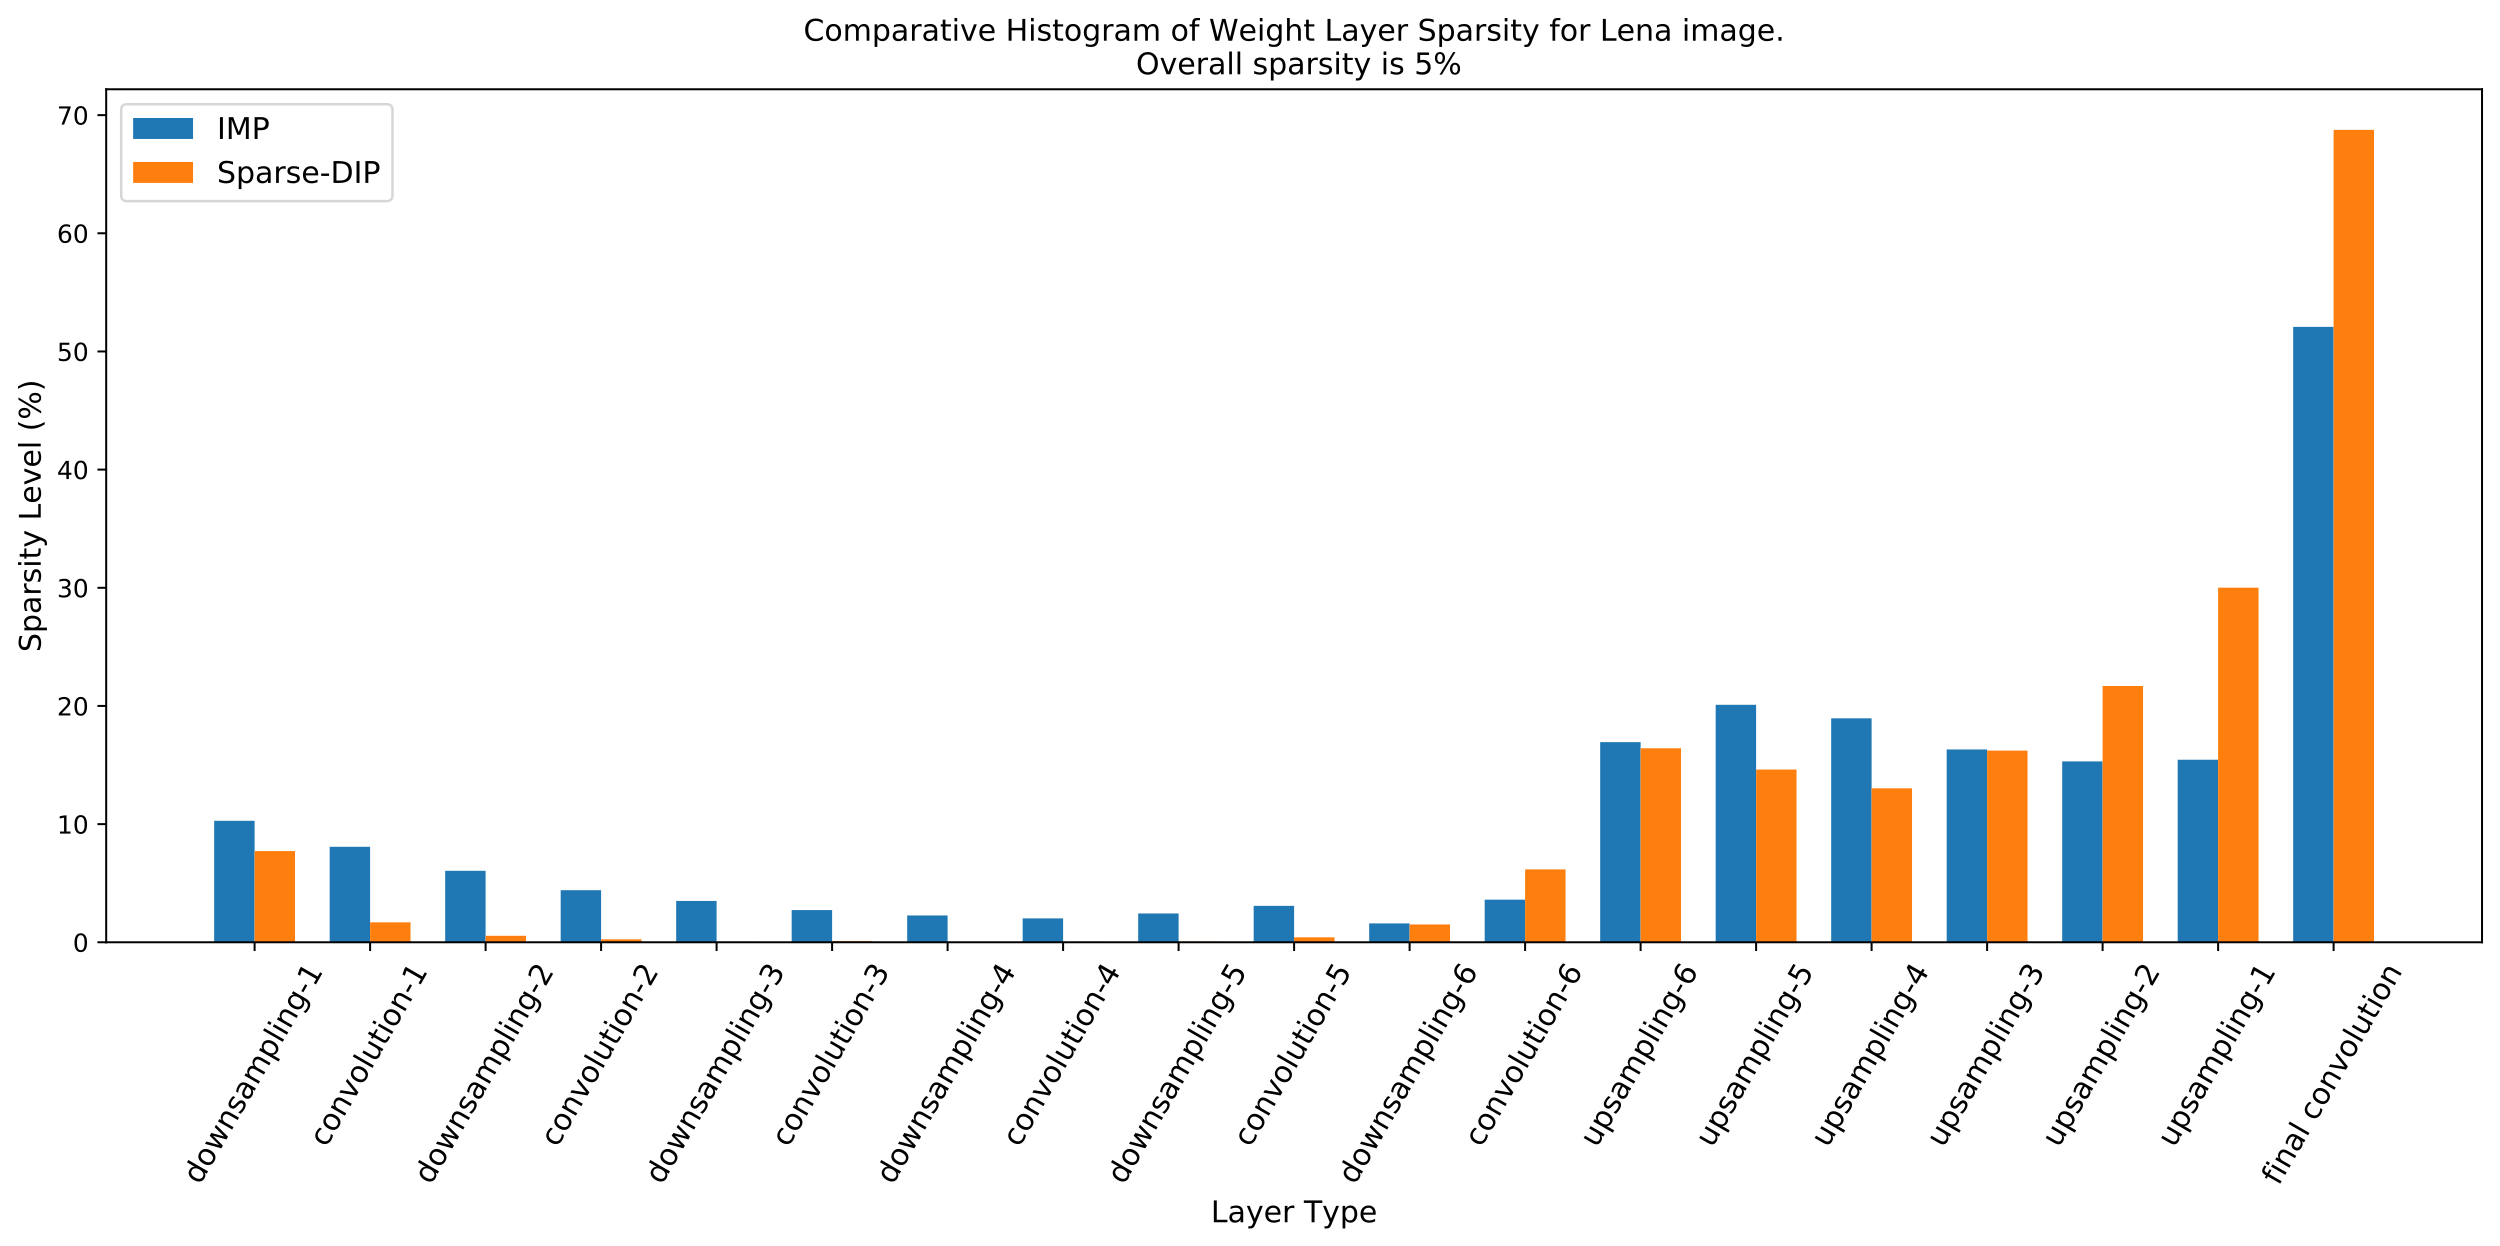 <?xml version="1.0" encoding="utf-8" standalone="no"?>
<!DOCTYPE svg PUBLIC "-//W3C//DTD SVG 1.1//EN"
  "http://www.w3.org/Graphics/SVG/1.1/DTD/svg11.dtd">
<!-- Created with matplotlib (https://matplotlib.org/) -->
<svg height="499.364pt" version="1.1" viewBox="0 0 1001.559 499.364" width="1001.559pt" xmlns="http://www.w3.org/2000/svg" xmlns:xlink="http://www.w3.org/1999/xlink">
 <defs>
  <style type="text/css">
*{stroke-linecap:butt;stroke-linejoin:round;}
  </style>
 </defs>
 <g id="figure_1">
  <g id="patch_1">
   <path d="M 0 499.364 
L 1001.559 499.364 
L 1001.559 0 
L 0 0 
z
" style="fill:#ffffff;"/>
  </g>
  <g id="axes_1">
   <g id="patch_2">
    <path d="M 42.539 377.505 
L 994.359 377.505 
L 994.359 35.755 
L 42.539 35.755 
z
" style="fill:#ffffff;"/>
   </g>
   <g id="patch_3">
    <path clip-path="url(#p1f6bd7d052)" d="M 85.803 377.505 
L 101.999 377.505 
L 101.999 328.838 
L 85.803 328.838 
z
" style="fill:#1f77b4;"/>
   </g>
   <g id="patch_4">
    <path clip-path="url(#p1f6bd7d052)" d="M 132.076 377.505 
L 148.271 377.505 
L 148.271 339.253 
L 132.076 339.253 
z
" style="fill:#1f77b4;"/>
   </g>
   <g id="patch_5">
    <path clip-path="url(#p1f6bd7d052)" d="M 178.348 377.505 
L 194.543 377.505 
L 194.543 348.863 
L 178.348 348.863 
z
" style="fill:#1f77b4;"/>
   </g>
   <g id="patch_6">
    <path clip-path="url(#p1f6bd7d052)" d="M 224.62 377.505 
L 240.815 377.505 
L 240.815 356.628 
L 224.62 356.628 
z
" style="fill:#1f77b4;"/>
   </g>
   <g id="patch_7">
    <path clip-path="url(#p1f6bd7d052)" d="M 270.892 377.505 
L 287.088 377.505 
L 287.088 360.936 
L 270.892 360.936 
z
" style="fill:#1f77b4;"/>
   </g>
   <g id="patch_8">
    <path clip-path="url(#p1f6bd7d052)" d="M 317.165 377.505 
L 333.36 377.505 
L 333.36 364.581 
L 317.165 364.581 
z
" style="fill:#1f77b4;"/>
   </g>
   <g id="patch_9">
    <path clip-path="url(#p1f6bd7d052)" d="M 363.437 377.505 
L 379.632 377.505 
L 379.632 366.759 
L 363.437 366.759 
z
" style="fill:#1f77b4;"/>
   </g>
   <g id="patch_10">
    <path clip-path="url(#p1f6bd7d052)" d="M 409.709 377.505 
L 425.904 377.505 
L 425.904 367.942 
L 409.709 367.942 
z
" style="fill:#1f77b4;"/>
   </g>
   <g id="patch_11">
    <path clip-path="url(#p1f6bd7d052)" d="M 455.981 377.505 
L 472.177 377.505 
L 472.177 365.954 
L 455.981 365.954 
z
" style="fill:#1f77b4;"/>
   </g>
   <g id="patch_12">
    <path clip-path="url(#p1f6bd7d052)" d="M 502.253 377.505 
L 518.449 377.505 
L 518.449 362.924 
L 502.253 362.924 
z
" style="fill:#1f77b4;"/>
   </g>
   <g id="patch_13">
    <path clip-path="url(#p1f6bd7d052)" d="M 548.526 377.505 
L 564.721 377.505 
L 564.721 369.931 
L 548.526 369.931 
z
" style="fill:#1f77b4;"/>
   </g>
   <g id="patch_14">
    <path clip-path="url(#p1f6bd7d052)" d="M 594.798 377.505 
L 610.993 377.505 
L 610.993 360.415 
L 594.798 360.415 
z
" style="fill:#1f77b4;"/>
   </g>
   <g id="patch_15">
    <path clip-path="url(#p1f6bd7d052)" d="M 641.07 377.505 
L 657.265 377.505 
L 657.265 297.308 
L 641.07 297.308 
z
" style="fill:#1f77b4;"/>
   </g>
   <g id="patch_16">
    <path clip-path="url(#p1f6bd7d052)" d="M 687.342 377.505 
L 703.538 377.505 
L 703.538 282.348 
L 687.342 282.348 
z
" style="fill:#1f77b4;"/>
   </g>
   <g id="patch_17">
    <path clip-path="url(#p1f6bd7d052)" d="M 733.615 377.505 
L 749.81 377.505 
L 749.81 287.792 
L 733.615 287.792 
z
" style="fill:#1f77b4;"/>
   </g>
   <g id="patch_18">
    <path clip-path="url(#p1f6bd7d052)" d="M 779.887 377.505 
L 796.082 377.505 
L 796.082 300.243 
L 779.887 300.243 
z
" style="fill:#1f77b4;"/>
   </g>
   <g id="patch_19">
    <path clip-path="url(#p1f6bd7d052)" d="M 826.159 377.505 
L 842.354 377.505 
L 842.354 305.025 
L 826.159 305.025 
z
" style="fill:#1f77b4;"/>
   </g>
   <g id="patch_20">
    <path clip-path="url(#p1f6bd7d052)" d="M 872.431 377.505 
L 888.627 377.505 
L 888.627 304.362 
L 872.431 304.362 
z
" style="fill:#1f77b4;"/>
   </g>
   <g id="patch_21">
    <path clip-path="url(#p1f6bd7d052)" d="M 918.704 377.505 
L 934.899 377.505 
L 934.899 130.948 
L 918.704 130.948 
z
" style="fill:#1f77b4;"/>
   </g>
   <g id="patch_22">
    <path clip-path="url(#p1f6bd7d052)" d="M 101.999 377.505 
L 118.194 377.505 
L 118.194 340.957 
L 101.999 340.957 
z
" style="fill:#ff7f0e;"/>
   </g>
   <g id="patch_23">
    <path clip-path="url(#p1f6bd7d052)" d="M 148.271 377.505 
L 164.466 377.505 
L 164.466 369.505 
L 148.271 369.505 
z
" style="fill:#ff7f0e;"/>
   </g>
   <g id="patch_24">
    <path clip-path="url(#p1f6bd7d052)" d="M 194.543 377.505 
L 210.738 377.505 
L 210.738 374.902 
L 194.543 374.902 
z
" style="fill:#ff7f0e;"/>
   </g>
   <g id="patch_25">
    <path clip-path="url(#p1f6bd7d052)" d="M 240.815 377.505 
L 257.011 377.505 
L 257.011 376.322 
L 240.815 376.322 
z
" style="fill:#ff7f0e;"/>
   </g>
   <g id="patch_26">
    <path clip-path="url(#p1f6bd7d052)" d="M 287.088 377.505 
L 303.283 377.505 
L 303.283 377.363 
L 287.088 377.363 
z
" style="fill:#ff7f0e;"/>
   </g>
   <g id="patch_27">
    <path clip-path="url(#p1f6bd7d052)" d="M 333.36 377.505 
L 349.555 377.505 
L 349.555 377.032 
L 333.36 377.032 
z
" style="fill:#ff7f0e;"/>
   </g>
   <g id="patch_28">
    <path clip-path="url(#p1f6bd7d052)" d="M 379.632 377.505 
L 395.827 377.505 
L 395.827 377.505 
L 379.632 377.505 
z
" style="fill:#ff7f0e;"/>
   </g>
   <g id="patch_29">
    <path clip-path="url(#p1f6bd7d052)" d="M 425.904 377.505 
L 442.1 377.505 
L 442.1 377.363 
L 425.904 377.363 
z
" style="fill:#ff7f0e;"/>
   </g>
   <g id="patch_30">
    <path clip-path="url(#p1f6bd7d052)" d="M 472.177 377.505 
L 488.372 377.505 
L 488.372 377.269 
L 472.177 377.269 
z
" style="fill:#ff7f0e;"/>
   </g>
   <g id="patch_31">
    <path clip-path="url(#p1f6bd7d052)" d="M 518.449 377.505 
L 534.644 377.505 
L 534.644 375.517 
L 518.449 375.517 
z
" style="fill:#ff7f0e;"/>
   </g>
   <g id="patch_32">
    <path clip-path="url(#p1f6bd7d052)" d="M 564.721 377.505 
L 580.916 377.505 
L 580.916 370.357 
L 564.721 370.357 
z
" style="fill:#ff7f0e;"/>
   </g>
   <g id="patch_33">
    <path clip-path="url(#p1f6bd7d052)" d="M 610.993 377.505 
L 627.189 377.505 
L 627.189 348.295 
L 610.993 348.295 
z
" style="fill:#ff7f0e;"/>
   </g>
   <g id="patch_34">
    <path clip-path="url(#p1f6bd7d052)" d="M 657.265 377.505 
L 673.461 377.505 
L 673.461 299.77 
L 657.265 299.77 
z
" style="fill:#ff7f0e;"/>
   </g>
   <g id="patch_35">
    <path clip-path="url(#p1f6bd7d052)" d="M 703.538 377.505 
L 719.733 377.505 
L 719.733 308.291 
L 703.538 308.291 
z
" style="fill:#ff7f0e;"/>
   </g>
   <g id="patch_36">
    <path clip-path="url(#p1f6bd7d052)" d="M 749.81 377.505 
L 766.005 377.505 
L 766.005 315.819 
L 749.81 315.819 
z
" style="fill:#ff7f0e;"/>
   </g>
   <g id="patch_37">
    <path clip-path="url(#p1f6bd7d052)" d="M 796.082 377.505 
L 812.277 377.505 
L 812.277 300.717 
L 796.082 300.717 
z
" style="fill:#ff7f0e;"/>
   </g>
   <g id="patch_38">
    <path clip-path="url(#p1f6bd7d052)" d="M 842.354 377.505 
L 858.55 377.505 
L 858.55 274.821 
L 842.354 274.821 
z
" style="fill:#ff7f0e;"/>
   </g>
   <g id="patch_39">
    <path clip-path="url(#p1f6bd7d052)" d="M 888.627 377.505 
L 904.822 377.505 
L 904.822 235.432 
L 888.627 235.432 
z
" style="fill:#ff7f0e;"/>
   </g>
   <g id="patch_40">
    <path clip-path="url(#p1f6bd7d052)" d="M 934.899 377.505 
L 951.094 377.505 
L 951.094 52.029 
L 934.899 52.029 
z
" style="fill:#ff7f0e;"/>
   </g>
   <g id="matplotlib.axis_1">
    <g id="xtick_1">
     <g id="line2d_1">
      <defs>
       <path d="M 0 0 
L 0 3.5 
" id="mb31ab7d832" style="stroke:#000000;stroke-width:0.8;"/>
      </defs>
      <g>
       <use style="stroke:#000000;stroke-width:0.8;" x="101.999" xlink:href="#mb31ab7d832" y="377.505"/>
      </g>
     </g>
     <g id="text_1">
      <!-- downsampling-1 -->
      <defs>
       <path d="M 45.406 46.391 
L 45.406 75.984 
L 54.391 75.984 
L 54.391 0 
L 45.406 0 
L 45.406 8.203 
Q 42.578 3.328 38.25 0.953 
Q 33.938 -1.422 27.875 -1.422 
Q 17.969 -1.422 11.734 6.484 
Q 5.516 14.406 5.516 27.297 
Q 5.516 40.188 11.734 48.094 
Q 17.969 56 27.875 56 
Q 33.938 56 38.25 53.625 
Q 42.578 51.266 45.406 46.391 
z
M 14.797 27.297 
Q 14.797 17.391 18.875 11.75 
Q 22.953 6.109 30.078 6.109 
Q 37.203 6.109 41.297 11.75 
Q 45.406 17.391 45.406 27.297 
Q 45.406 37.203 41.297 42.844 
Q 37.203 48.484 30.078 48.484 
Q 22.953 48.484 18.875 42.844 
Q 14.797 37.203 14.797 27.297 
z
" id="DejaVuSans-100"/>
       <path d="M 30.609 48.391 
Q 23.391 48.391 19.188 42.75 
Q 14.984 37.109 14.984 27.297 
Q 14.984 17.484 19.156 11.844 
Q 23.344 6.203 30.609 6.203 
Q 37.797 6.203 41.984 11.859 
Q 46.188 17.531 46.188 27.297 
Q 46.188 37.016 41.984 42.703 
Q 37.797 48.391 30.609 48.391 
z
M 30.609 56 
Q 42.328 56 49.016 48.375 
Q 55.719 40.766 55.719 27.297 
Q 55.719 13.875 49.016 6.219 
Q 42.328 -1.422 30.609 -1.422 
Q 18.844 -1.422 12.172 6.219 
Q 5.516 13.875 5.516 27.297 
Q 5.516 40.766 12.172 48.375 
Q 18.844 56 30.609 56 
z
" id="DejaVuSans-111"/>
       <path d="M 4.203 54.688 
L 13.188 54.688 
L 24.422 12.016 
L 35.594 54.688 
L 46.188 54.688 
L 57.422 12.016 
L 68.609 54.688 
L 77.594 54.688 
L 63.281 0 
L 52.688 0 
L 40.922 44.828 
L 29.109 0 
L 18.5 0 
z
" id="DejaVuSans-119"/>
       <path d="M 54.891 33.016 
L 54.891 0 
L 45.906 0 
L 45.906 32.719 
Q 45.906 40.484 42.875 44.328 
Q 39.844 48.188 33.797 48.188 
Q 26.516 48.188 22.312 43.547 
Q 18.109 38.922 18.109 30.906 
L 18.109 0 
L 9.078 0 
L 9.078 54.688 
L 18.109 54.688 
L 18.109 46.188 
Q 21.344 51.125 25.703 53.562 
Q 30.078 56 35.797 56 
Q 45.219 56 50.047 50.172 
Q 54.891 44.344 54.891 33.016 
z
" id="DejaVuSans-110"/>
       <path d="M 44.281 53.078 
L 44.281 44.578 
Q 40.484 46.531 36.375 47.5 
Q 32.281 48.484 27.875 48.484 
Q 21.188 48.484 17.844 46.438 
Q 14.5 44.391 14.5 40.281 
Q 14.5 37.156 16.891 35.375 
Q 19.281 33.594 26.516 31.984 
L 29.594 31.297 
Q 39.156 29.25 43.188 25.516 
Q 47.219 21.781 47.219 15.094 
Q 47.219 7.469 41.188 3.016 
Q 35.156 -1.422 24.609 -1.422 
Q 20.219 -1.422 15.453 -0.562 
Q 10.688 0.297 5.422 2 
L 5.422 11.281 
Q 10.406 8.688 15.234 7.391 
Q 20.062 6.109 24.812 6.109 
Q 31.156 6.109 34.562 8.281 
Q 37.984 10.453 37.984 14.406 
Q 37.984 18.062 35.516 20.016 
Q 33.062 21.969 24.703 23.781 
L 21.578 24.516 
Q 13.234 26.266 9.516 29.906 
Q 5.812 33.547 5.812 39.891 
Q 5.812 47.609 11.281 51.797 
Q 16.75 56 26.812 56 
Q 31.781 56 36.172 55.266 
Q 40.578 54.547 44.281 53.078 
z
" id="DejaVuSans-115"/>
       <path d="M 34.281 27.484 
Q 23.391 27.484 19.188 25 
Q 14.984 22.516 14.984 16.5 
Q 14.984 11.719 18.141 8.906 
Q 21.297 6.109 26.703 6.109 
Q 34.188 6.109 38.703 11.406 
Q 43.219 16.703 43.219 25.484 
L 43.219 27.484 
z
M 52.203 31.203 
L 52.203 0 
L 43.219 0 
L 43.219 8.297 
Q 40.141 3.328 35.547 0.953 
Q 30.953 -1.422 24.312 -1.422 
Q 15.922 -1.422 10.953 3.297 
Q 6 8.016 6 15.922 
Q 6 25.141 12.172 29.828 
Q 18.359 34.516 30.609 34.516 
L 43.219 34.516 
L 43.219 35.406 
Q 43.219 41.609 39.141 45 
Q 35.062 48.391 27.688 48.391 
Q 23 48.391 18.547 47.266 
Q 14.109 46.141 10.016 43.891 
L 10.016 52.203 
Q 14.938 54.109 19.578 55.047 
Q 24.219 56 28.609 56 
Q 40.484 56 46.344 49.844 
Q 52.203 43.703 52.203 31.203 
z
" id="DejaVuSans-97"/>
       <path d="M 52 44.188 
Q 55.375 50.25 60.062 53.125 
Q 64.75 56 71.094 56 
Q 79.641 56 84.281 50.016 
Q 88.922 44.047 88.922 33.016 
L 88.922 0 
L 79.891 0 
L 79.891 32.719 
Q 79.891 40.578 77.094 44.375 
Q 74.312 48.188 68.609 48.188 
Q 61.625 48.188 57.562 43.547 
Q 53.516 38.922 53.516 30.906 
L 53.516 0 
L 44.484 0 
L 44.484 32.719 
Q 44.484 40.625 41.703 44.406 
Q 38.922 48.188 33.109 48.188 
Q 26.219 48.188 22.156 43.531 
Q 18.109 38.875 18.109 30.906 
L 18.109 0 
L 9.078 0 
L 9.078 54.688 
L 18.109 54.688 
L 18.109 46.188 
Q 21.188 51.219 25.484 53.609 
Q 29.781 56 35.688 56 
Q 41.656 56 45.828 52.969 
Q 50 49.953 52 44.188 
z
" id="DejaVuSans-109"/>
       <path d="M 18.109 8.203 
L 18.109 -20.797 
L 9.078 -20.797 
L 9.078 54.688 
L 18.109 54.688 
L 18.109 46.391 
Q 20.953 51.266 25.266 53.625 
Q 29.594 56 35.594 56 
Q 45.562 56 51.781 48.094 
Q 58.016 40.188 58.016 27.297 
Q 58.016 14.406 51.781 6.484 
Q 45.562 -1.422 35.594 -1.422 
Q 29.594 -1.422 25.266 0.953 
Q 20.953 3.328 18.109 8.203 
z
M 48.688 27.297 
Q 48.688 37.203 44.609 42.844 
Q 40.531 48.484 33.406 48.484 
Q 26.266 48.484 22.188 42.844 
Q 18.109 37.203 18.109 27.297 
Q 18.109 17.391 22.188 11.75 
Q 26.266 6.109 33.406 6.109 
Q 40.531 6.109 44.609 11.75 
Q 48.688 17.391 48.688 27.297 
z
" id="DejaVuSans-112"/>
       <path d="M 9.422 75.984 
L 18.406 75.984 
L 18.406 0 
L 9.422 0 
z
" id="DejaVuSans-108"/>
       <path d="M 9.422 54.688 
L 18.406 54.688 
L 18.406 0 
L 9.422 0 
z
M 9.422 75.984 
L 18.406 75.984 
L 18.406 64.594 
L 9.422 64.594 
z
" id="DejaVuSans-105"/>
       <path d="M 45.406 27.984 
Q 45.406 37.75 41.375 43.109 
Q 37.359 48.484 30.078 48.484 
Q 22.859 48.484 18.828 43.109 
Q 14.797 37.75 14.797 27.984 
Q 14.797 18.266 18.828 12.891 
Q 22.859 7.516 30.078 7.516 
Q 37.359 7.516 41.375 12.891 
Q 45.406 18.266 45.406 27.984 
z
M 54.391 6.781 
Q 54.391 -7.172 48.188 -13.984 
Q 42 -20.797 29.203 -20.797 
Q 24.469 -20.797 20.266 -20.094 
Q 16.062 -19.391 12.109 -17.922 
L 12.109 -9.188 
Q 16.062 -11.328 19.922 -12.344 
Q 23.781 -13.375 27.781 -13.375 
Q 36.625 -13.375 41.016 -8.766 
Q 45.406 -4.156 45.406 5.172 
L 45.406 9.625 
Q 42.625 4.781 38.281 2.391 
Q 33.938 0 27.875 0 
Q 17.828 0 11.672 7.656 
Q 5.516 15.328 5.516 27.984 
Q 5.516 40.672 11.672 48.328 
Q 17.828 56 27.875 56 
Q 33.938 56 38.281 53.609 
Q 42.625 51.219 45.406 46.391 
L 45.406 54.688 
L 54.391 54.688 
z
" id="DejaVuSans-103"/>
       <path d="M 4.891 31.391 
L 31.203 31.391 
L 31.203 23.391 
L 4.891 23.391 
z
" id="DejaVuSans-45"/>
       <path d="M 12.406 8.297 
L 28.516 8.297 
L 28.516 63.922 
L 10.984 60.406 
L 10.984 69.391 
L 28.422 72.906 
L 38.281 72.906 
L 38.281 8.297 
L 54.391 8.297 
L 54.391 0 
L 12.406 0 
z
" id="DejaVuSans-49"/>
      </defs>
      <g transform="translate(80.08 474.928)rotate(-60)scale(0.12 -0.12)">
       <use xlink:href="#DejaVuSans-100"/>
       <use x="63.477" xlink:href="#DejaVuSans-111"/>
       <use x="124.658" xlink:href="#DejaVuSans-119"/>
       <use x="206.445" xlink:href="#DejaVuSans-110"/>
       <use x="269.824" xlink:href="#DejaVuSans-115"/>
       <use x="321.924" xlink:href="#DejaVuSans-97"/>
       <use x="383.203" xlink:href="#DejaVuSans-109"/>
       <use x="480.615" xlink:href="#DejaVuSans-112"/>
       <use x="544.092" xlink:href="#DejaVuSans-108"/>
       <use x="571.875" xlink:href="#DejaVuSans-105"/>
       <use x="599.658" xlink:href="#DejaVuSans-110"/>
       <use x="663.037" xlink:href="#DejaVuSans-103"/>
       <use x="726.514" xlink:href="#DejaVuSans-45"/>
       <use x="762.598" xlink:href="#DejaVuSans-49"/>
      </g>
     </g>
    </g>
    <g id="xtick_2">
     <g id="line2d_2">
      <g>
       <use style="stroke:#000000;stroke-width:0.8;" x="148.271" xlink:href="#mb31ab7d832" y="377.505"/>
      </g>
     </g>
     <g id="text_2">
      <!-- convolution-1 -->
      <defs>
       <path d="M 48.781 52.594 
L 48.781 44.188 
Q 44.969 46.297 41.141 47.344 
Q 37.312 48.391 33.406 48.391 
Q 24.656 48.391 19.812 42.844 
Q 14.984 37.312 14.984 27.297 
Q 14.984 17.281 19.812 11.734 
Q 24.656 6.203 33.406 6.203 
Q 37.312 6.203 41.141 7.25 
Q 44.969 8.297 48.781 10.406 
L 48.781 2.094 
Q 45.016 0.344 40.984 -0.531 
Q 36.969 -1.422 32.422 -1.422 
Q 20.062 -1.422 12.781 6.344 
Q 5.516 14.109 5.516 27.297 
Q 5.516 40.672 12.859 48.328 
Q 20.219 56 33.016 56 
Q 37.156 56 41.109 55.141 
Q 45.062 54.297 48.781 52.594 
z
" id="DejaVuSans-99"/>
       <path d="M 2.984 54.688 
L 12.5 54.688 
L 29.594 8.797 
L 46.688 54.688 
L 56.203 54.688 
L 35.688 0 
L 23.484 0 
z
" id="DejaVuSans-118"/>
       <path d="M 8.5 21.578 
L 8.5 54.688 
L 17.484 54.688 
L 17.484 21.922 
Q 17.484 14.156 20.5 10.266 
Q 23.531 6.391 29.594 6.391 
Q 36.859 6.391 41.078 11.031 
Q 45.312 15.672 45.312 23.688 
L 45.312 54.688 
L 54.297 54.688 
L 54.297 0 
L 45.312 0 
L 45.312 8.406 
Q 42.047 3.422 37.719 1 
Q 33.406 -1.422 27.688 -1.422 
Q 18.266 -1.422 13.375 4.438 
Q 8.5 10.297 8.5 21.578 
z
M 31.109 56 
z
" id="DejaVuSans-117"/>
       <path d="M 18.312 70.219 
L 18.312 54.688 
L 36.812 54.688 
L 36.812 47.703 
L 18.312 47.703 
L 18.312 18.016 
Q 18.312 11.328 20.141 9.422 
Q 21.969 7.516 27.594 7.516 
L 36.812 7.516 
L 36.812 0 
L 27.594 0 
Q 17.188 0 13.234 3.875 
Q 9.281 7.766 9.281 18.016 
L 9.281 47.703 
L 2.688 47.703 
L 2.688 54.688 
L 9.281 54.688 
L 9.281 70.219 
z
" id="DejaVuSans-116"/>
      </defs>
      <g transform="translate(130.669 459.974)rotate(-60)scale(0.12 -0.12)">
       <use xlink:href="#DejaVuSans-99"/>
       <use x="54.98" xlink:href="#DejaVuSans-111"/>
       <use x="116.162" xlink:href="#DejaVuSans-110"/>
       <use x="179.541" xlink:href="#DejaVuSans-118"/>
       <use x="238.721" xlink:href="#DejaVuSans-111"/>
       <use x="299.902" xlink:href="#DejaVuSans-108"/>
       <use x="327.686" xlink:href="#DejaVuSans-117"/>
       <use x="391.064" xlink:href="#DejaVuSans-116"/>
       <use x="430.273" xlink:href="#DejaVuSans-105"/>
       <use x="458.057" xlink:href="#DejaVuSans-111"/>
       <use x="519.238" xlink:href="#DejaVuSans-110"/>
       <use x="582.617" xlink:href="#DejaVuSans-45"/>
       <use x="618.701" xlink:href="#DejaVuSans-49"/>
      </g>
     </g>
    </g>
    <g id="xtick_3">
     <g id="line2d_3">
      <g>
       <use style="stroke:#000000;stroke-width:0.8;" x="194.543" xlink:href="#mb31ab7d832" y="377.505"/>
      </g>
     </g>
     <g id="text_3">
      <!-- downsampling-2 -->
      <defs>
       <path d="M 19.188 8.297 
L 53.609 8.297 
L 53.609 0 
L 7.328 0 
L 7.328 8.297 
Q 12.938 14.109 22.625 23.891 
Q 32.328 33.688 34.812 36.531 
Q 39.547 41.844 41.422 45.531 
Q 43.312 49.219 43.312 52.781 
Q 43.312 58.594 39.234 62.25 
Q 35.156 65.922 28.609 65.922 
Q 23.969 65.922 18.812 64.312 
Q 13.672 62.703 7.812 59.422 
L 7.812 69.391 
Q 13.766 71.781 18.938 73 
Q 24.125 74.219 28.422 74.219 
Q 39.75 74.219 46.484 68.547 
Q 53.219 62.891 53.219 53.422 
Q 53.219 48.922 51.531 44.891 
Q 49.859 40.875 45.406 35.406 
Q 44.188 33.984 37.641 27.219 
Q 31.109 20.453 19.188 8.297 
z
" id="DejaVuSans-50"/>
      </defs>
      <g transform="translate(172.624 474.928)rotate(-60)scale(0.12 -0.12)">
       <use xlink:href="#DejaVuSans-100"/>
       <use x="63.477" xlink:href="#DejaVuSans-111"/>
       <use x="124.658" xlink:href="#DejaVuSans-119"/>
       <use x="206.445" xlink:href="#DejaVuSans-110"/>
       <use x="269.824" xlink:href="#DejaVuSans-115"/>
       <use x="321.924" xlink:href="#DejaVuSans-97"/>
       <use x="383.203" xlink:href="#DejaVuSans-109"/>
       <use x="480.615" xlink:href="#DejaVuSans-112"/>
       <use x="544.092" xlink:href="#DejaVuSans-108"/>
       <use x="571.875" xlink:href="#DejaVuSans-105"/>
       <use x="599.658" xlink:href="#DejaVuSans-110"/>
       <use x="663.037" xlink:href="#DejaVuSans-103"/>
       <use x="726.514" xlink:href="#DejaVuSans-45"/>
       <use x="762.598" xlink:href="#DejaVuSans-50"/>
      </g>
     </g>
    </g>
    <g id="xtick_4">
     <g id="line2d_4">
      <g>
       <use style="stroke:#000000;stroke-width:0.8;" x="240.815" xlink:href="#mb31ab7d832" y="377.505"/>
      </g>
     </g>
     <g id="text_4">
      <!-- convolution-2 -->
      <g transform="translate(223.213 459.974)rotate(-60)scale(0.12 -0.12)">
       <use xlink:href="#DejaVuSans-99"/>
       <use x="54.98" xlink:href="#DejaVuSans-111"/>
       <use x="116.162" xlink:href="#DejaVuSans-110"/>
       <use x="179.541" xlink:href="#DejaVuSans-118"/>
       <use x="238.721" xlink:href="#DejaVuSans-111"/>
       <use x="299.902" xlink:href="#DejaVuSans-108"/>
       <use x="327.686" xlink:href="#DejaVuSans-117"/>
       <use x="391.064" xlink:href="#DejaVuSans-116"/>
       <use x="430.273" xlink:href="#DejaVuSans-105"/>
       <use x="458.057" xlink:href="#DejaVuSans-111"/>
       <use x="519.238" xlink:href="#DejaVuSans-110"/>
       <use x="582.617" xlink:href="#DejaVuSans-45"/>
       <use x="618.701" xlink:href="#DejaVuSans-50"/>
      </g>
     </g>
    </g>
    <g id="xtick_5">
     <g id="line2d_5">
      <g>
       <use style="stroke:#000000;stroke-width:0.8;" x="287.088" xlink:href="#mb31ab7d832" y="377.505"/>
      </g>
     </g>
     <g id="text_5">
      <!-- downsampling-3 -->
      <defs>
       <path d="M 40.578 39.312 
Q 47.656 37.797 51.625 33 
Q 55.609 28.219 55.609 21.188 
Q 55.609 10.406 48.188 4.484 
Q 40.766 -1.422 27.094 -1.422 
Q 22.516 -1.422 17.656 -0.516 
Q 12.797 0.391 7.625 2.203 
L 7.625 11.719 
Q 11.719 9.328 16.594 8.109 
Q 21.484 6.891 26.812 6.891 
Q 36.078 6.891 40.938 10.547 
Q 45.797 14.203 45.797 21.188 
Q 45.797 27.641 41.281 31.266 
Q 36.766 34.906 28.719 34.906 
L 20.219 34.906 
L 20.219 43.016 
L 29.109 43.016 
Q 36.375 43.016 40.234 45.922 
Q 44.094 48.828 44.094 54.297 
Q 44.094 59.906 40.109 62.906 
Q 36.141 65.922 28.719 65.922 
Q 24.656 65.922 20.016 65.031 
Q 15.375 64.156 9.812 62.312 
L 9.812 71.094 
Q 15.438 72.656 20.344 73.438 
Q 25.25 74.219 29.594 74.219 
Q 40.828 74.219 47.359 69.109 
Q 53.906 64.016 53.906 55.328 
Q 53.906 49.266 50.438 45.094 
Q 46.969 40.922 40.578 39.312 
z
" id="DejaVuSans-51"/>
      </defs>
      <g transform="translate(265.169 474.928)rotate(-60)scale(0.12 -0.12)">
       <use xlink:href="#DejaVuSans-100"/>
       <use x="63.477" xlink:href="#DejaVuSans-111"/>
       <use x="124.658" xlink:href="#DejaVuSans-119"/>
       <use x="206.445" xlink:href="#DejaVuSans-110"/>
       <use x="269.824" xlink:href="#DejaVuSans-115"/>
       <use x="321.924" xlink:href="#DejaVuSans-97"/>
       <use x="383.203" xlink:href="#DejaVuSans-109"/>
       <use x="480.615" xlink:href="#DejaVuSans-112"/>
       <use x="544.092" xlink:href="#DejaVuSans-108"/>
       <use x="571.875" xlink:href="#DejaVuSans-105"/>
       <use x="599.658" xlink:href="#DejaVuSans-110"/>
       <use x="663.037" xlink:href="#DejaVuSans-103"/>
       <use x="726.514" xlink:href="#DejaVuSans-45"/>
       <use x="762.598" xlink:href="#DejaVuSans-51"/>
      </g>
     </g>
    </g>
    <g id="xtick_6">
     <g id="line2d_6">
      <g>
       <use style="stroke:#000000;stroke-width:0.8;" x="333.36" xlink:href="#mb31ab7d832" y="377.505"/>
      </g>
     </g>
     <g id="text_6">
      <!-- convolution-3 -->
      <g transform="translate(315.758 459.974)rotate(-60)scale(0.12 -0.12)">
       <use xlink:href="#DejaVuSans-99"/>
       <use x="54.98" xlink:href="#DejaVuSans-111"/>
       <use x="116.162" xlink:href="#DejaVuSans-110"/>
       <use x="179.541" xlink:href="#DejaVuSans-118"/>
       <use x="238.721" xlink:href="#DejaVuSans-111"/>
       <use x="299.902" xlink:href="#DejaVuSans-108"/>
       <use x="327.686" xlink:href="#DejaVuSans-117"/>
       <use x="391.064" xlink:href="#DejaVuSans-116"/>
       <use x="430.273" xlink:href="#DejaVuSans-105"/>
       <use x="458.057" xlink:href="#DejaVuSans-111"/>
       <use x="519.238" xlink:href="#DejaVuSans-110"/>
       <use x="582.617" xlink:href="#DejaVuSans-45"/>
       <use x="618.701" xlink:href="#DejaVuSans-51"/>
      </g>
     </g>
    </g>
    <g id="xtick_7">
     <g id="line2d_7">
      <g>
       <use style="stroke:#000000;stroke-width:0.8;" x="379.632" xlink:href="#mb31ab7d832" y="377.505"/>
      </g>
     </g>
     <g id="text_7">
      <!-- downsampling-4 -->
      <defs>
       <path d="M 37.797 64.312 
L 12.891 25.391 
L 37.797 25.391 
z
M 35.203 72.906 
L 47.609 72.906 
L 47.609 25.391 
L 58.016 25.391 
L 58.016 17.188 
L 47.609 17.188 
L 47.609 0 
L 37.797 0 
L 37.797 17.188 
L 4.891 17.188 
L 4.891 26.703 
z
" id="DejaVuSans-52"/>
      </defs>
      <g transform="translate(357.713 474.928)rotate(-60)scale(0.12 -0.12)">
       <use xlink:href="#DejaVuSans-100"/>
       <use x="63.477" xlink:href="#DejaVuSans-111"/>
       <use x="124.658" xlink:href="#DejaVuSans-119"/>
       <use x="206.445" xlink:href="#DejaVuSans-110"/>
       <use x="269.824" xlink:href="#DejaVuSans-115"/>
       <use x="321.924" xlink:href="#DejaVuSans-97"/>
       <use x="383.203" xlink:href="#DejaVuSans-109"/>
       <use x="480.615" xlink:href="#DejaVuSans-112"/>
       <use x="544.092" xlink:href="#DejaVuSans-108"/>
       <use x="571.875" xlink:href="#DejaVuSans-105"/>
       <use x="599.658" xlink:href="#DejaVuSans-110"/>
       <use x="663.037" xlink:href="#DejaVuSans-103"/>
       <use x="726.514" xlink:href="#DejaVuSans-45"/>
       <use x="762.598" xlink:href="#DejaVuSans-52"/>
      </g>
     </g>
    </g>
    <g id="xtick_8">
     <g id="line2d_8">
      <g>
       <use style="stroke:#000000;stroke-width:0.8;" x="425.904" xlink:href="#mb31ab7d832" y="377.505"/>
      </g>
     </g>
     <g id="text_8">
      <!-- convolution-4 -->
      <g transform="translate(408.302 459.974)rotate(-60)scale(0.12 -0.12)">
       <use xlink:href="#DejaVuSans-99"/>
       <use x="54.98" xlink:href="#DejaVuSans-111"/>
       <use x="116.162" xlink:href="#DejaVuSans-110"/>
       <use x="179.541" xlink:href="#DejaVuSans-118"/>
       <use x="238.721" xlink:href="#DejaVuSans-111"/>
       <use x="299.902" xlink:href="#DejaVuSans-108"/>
       <use x="327.686" xlink:href="#DejaVuSans-117"/>
       <use x="391.064" xlink:href="#DejaVuSans-116"/>
       <use x="430.273" xlink:href="#DejaVuSans-105"/>
       <use x="458.057" xlink:href="#DejaVuSans-111"/>
       <use x="519.238" xlink:href="#DejaVuSans-110"/>
       <use x="582.617" xlink:href="#DejaVuSans-45"/>
       <use x="618.701" xlink:href="#DejaVuSans-52"/>
      </g>
     </g>
    </g>
    <g id="xtick_9">
     <g id="line2d_9">
      <g>
       <use style="stroke:#000000;stroke-width:0.8;" x="472.177" xlink:href="#mb31ab7d832" y="377.505"/>
      </g>
     </g>
     <g id="text_9">
      <!-- downsampling-5 -->
      <defs>
       <path d="M 10.797 72.906 
L 49.516 72.906 
L 49.516 64.594 
L 19.828 64.594 
L 19.828 46.734 
Q 21.969 47.469 24.109 47.828 
Q 26.266 48.188 28.422 48.188 
Q 40.625 48.188 47.75 41.5 
Q 54.891 34.812 54.891 23.391 
Q 54.891 11.625 47.562 5.094 
Q 40.234 -1.422 26.906 -1.422 
Q 22.312 -1.422 17.547 -0.641 
Q 12.797 0.141 7.719 1.703 
L 7.719 11.625 
Q 12.109 9.234 16.797 8.062 
Q 21.484 6.891 26.703 6.891 
Q 35.156 6.891 40.078 11.328 
Q 45.016 15.766 45.016 23.391 
Q 45.016 31 40.078 35.438 
Q 35.156 39.891 26.703 39.891 
Q 22.75 39.891 18.812 39.016 
Q 14.891 38.141 10.797 36.281 
z
" id="DejaVuSans-53"/>
      </defs>
      <g transform="translate(450.258 474.928)rotate(-60)scale(0.12 -0.12)">
       <use xlink:href="#DejaVuSans-100"/>
       <use x="63.477" xlink:href="#DejaVuSans-111"/>
       <use x="124.658" xlink:href="#DejaVuSans-119"/>
       <use x="206.445" xlink:href="#DejaVuSans-110"/>
       <use x="269.824" xlink:href="#DejaVuSans-115"/>
       <use x="321.924" xlink:href="#DejaVuSans-97"/>
       <use x="383.203" xlink:href="#DejaVuSans-109"/>
       <use x="480.615" xlink:href="#DejaVuSans-112"/>
       <use x="544.092" xlink:href="#DejaVuSans-108"/>
       <use x="571.875" xlink:href="#DejaVuSans-105"/>
       <use x="599.658" xlink:href="#DejaVuSans-110"/>
       <use x="663.037" xlink:href="#DejaVuSans-103"/>
       <use x="726.514" xlink:href="#DejaVuSans-45"/>
       <use x="762.598" xlink:href="#DejaVuSans-53"/>
      </g>
     </g>
    </g>
    <g id="xtick_10">
     <g id="line2d_10">
      <g>
       <use style="stroke:#000000;stroke-width:0.8;" x="518.449" xlink:href="#mb31ab7d832" y="377.505"/>
      </g>
     </g>
     <g id="text_10">
      <!-- convolution-5 -->
      <g transform="translate(500.847 459.974)rotate(-60)scale(0.12 -0.12)">
       <use xlink:href="#DejaVuSans-99"/>
       <use x="54.98" xlink:href="#DejaVuSans-111"/>
       <use x="116.162" xlink:href="#DejaVuSans-110"/>
       <use x="179.541" xlink:href="#DejaVuSans-118"/>
       <use x="238.721" xlink:href="#DejaVuSans-111"/>
       <use x="299.902" xlink:href="#DejaVuSans-108"/>
       <use x="327.686" xlink:href="#DejaVuSans-117"/>
       <use x="391.064" xlink:href="#DejaVuSans-116"/>
       <use x="430.273" xlink:href="#DejaVuSans-105"/>
       <use x="458.057" xlink:href="#DejaVuSans-111"/>
       <use x="519.238" xlink:href="#DejaVuSans-110"/>
       <use x="582.617" xlink:href="#DejaVuSans-45"/>
       <use x="618.701" xlink:href="#DejaVuSans-53"/>
      </g>
     </g>
    </g>
    <g id="xtick_11">
     <g id="line2d_11">
      <g>
       <use style="stroke:#000000;stroke-width:0.8;" x="564.721" xlink:href="#mb31ab7d832" y="377.505"/>
      </g>
     </g>
     <g id="text_11">
      <!-- downsampling-6 -->
      <defs>
       <path d="M 33.016 40.375 
Q 26.375 40.375 22.484 35.828 
Q 18.609 31.297 18.609 23.391 
Q 18.609 15.531 22.484 10.953 
Q 26.375 6.391 33.016 6.391 
Q 39.656 6.391 43.531 10.953 
Q 47.406 15.531 47.406 23.391 
Q 47.406 31.297 43.531 35.828 
Q 39.656 40.375 33.016 40.375 
z
M 52.594 71.297 
L 52.594 62.312 
Q 48.875 64.062 45.094 64.984 
Q 41.312 65.922 37.594 65.922 
Q 27.828 65.922 22.672 59.328 
Q 17.531 52.734 16.797 39.406 
Q 19.672 43.656 24.016 45.922 
Q 28.375 48.188 33.594 48.188 
Q 44.578 48.188 50.953 41.516 
Q 57.328 34.859 57.328 23.391 
Q 57.328 12.156 50.688 5.359 
Q 44.047 -1.422 33.016 -1.422 
Q 20.359 -1.422 13.672 8.266 
Q 6.984 17.969 6.984 36.375 
Q 6.984 53.656 15.188 63.938 
Q 23.391 74.219 37.203 74.219 
Q 40.922 74.219 44.703 73.484 
Q 48.484 72.75 52.594 71.297 
z
" id="DejaVuSans-54"/>
      </defs>
      <g transform="translate(542.802 474.928)rotate(-60)scale(0.12 -0.12)">
       <use xlink:href="#DejaVuSans-100"/>
       <use x="63.477" xlink:href="#DejaVuSans-111"/>
       <use x="124.658" xlink:href="#DejaVuSans-119"/>
       <use x="206.445" xlink:href="#DejaVuSans-110"/>
       <use x="269.824" xlink:href="#DejaVuSans-115"/>
       <use x="321.924" xlink:href="#DejaVuSans-97"/>
       <use x="383.203" xlink:href="#DejaVuSans-109"/>
       <use x="480.615" xlink:href="#DejaVuSans-112"/>
       <use x="544.092" xlink:href="#DejaVuSans-108"/>
       <use x="571.875" xlink:href="#DejaVuSans-105"/>
       <use x="599.658" xlink:href="#DejaVuSans-110"/>
       <use x="663.037" xlink:href="#DejaVuSans-103"/>
       <use x="726.514" xlink:href="#DejaVuSans-45"/>
       <use x="762.598" xlink:href="#DejaVuSans-54"/>
      </g>
     </g>
    </g>
    <g id="xtick_12">
     <g id="line2d_12">
      <g>
       <use style="stroke:#000000;stroke-width:0.8;" x="610.993" xlink:href="#mb31ab7d832" y="377.505"/>
      </g>
     </g>
     <g id="text_12">
      <!-- convolution-6 -->
      <g transform="translate(593.391 459.974)rotate(-60)scale(0.12 -0.12)">
       <use xlink:href="#DejaVuSans-99"/>
       <use x="54.98" xlink:href="#DejaVuSans-111"/>
       <use x="116.162" xlink:href="#DejaVuSans-110"/>
       <use x="179.541" xlink:href="#DejaVuSans-118"/>
       <use x="238.721" xlink:href="#DejaVuSans-111"/>
       <use x="299.902" xlink:href="#DejaVuSans-108"/>
       <use x="327.686" xlink:href="#DejaVuSans-117"/>
       <use x="391.064" xlink:href="#DejaVuSans-116"/>
       <use x="430.273" xlink:href="#DejaVuSans-105"/>
       <use x="458.057" xlink:href="#DejaVuSans-111"/>
       <use x="519.238" xlink:href="#DejaVuSans-110"/>
       <use x="582.617" xlink:href="#DejaVuSans-45"/>
       <use x="618.701" xlink:href="#DejaVuSans-54"/>
      </g>
     </g>
    </g>
    <g id="xtick_13">
     <g id="line2d_13">
      <g>
       <use style="stroke:#000000;stroke-width:0.8;" x="657.265" xlink:href="#mb31ab7d832" y="377.505"/>
      </g>
     </g>
     <g id="text_13">
      <!-- upsampling-6 -->
      <g transform="translate(639.636 460.07)rotate(-60)scale(0.12 -0.12)">
       <use xlink:href="#DejaVuSans-117"/>
       <use x="63.379" xlink:href="#DejaVuSans-112"/>
       <use x="126.855" xlink:href="#DejaVuSans-115"/>
       <use x="178.955" xlink:href="#DejaVuSans-97"/>
       <use x="240.234" xlink:href="#DejaVuSans-109"/>
       <use x="337.646" xlink:href="#DejaVuSans-112"/>
       <use x="401.123" xlink:href="#DejaVuSans-108"/>
       <use x="428.906" xlink:href="#DejaVuSans-105"/>
       <use x="456.689" xlink:href="#DejaVuSans-110"/>
       <use x="520.068" xlink:href="#DejaVuSans-103"/>
       <use x="583.545" xlink:href="#DejaVuSans-45"/>
       <use x="619.629" xlink:href="#DejaVuSans-54"/>
      </g>
     </g>
    </g>
    <g id="xtick_14">
     <g id="line2d_14">
      <g>
       <use style="stroke:#000000;stroke-width:0.8;" x="703.538" xlink:href="#mb31ab7d832" y="377.505"/>
      </g>
     </g>
     <g id="text_14">
      <!-- upsampling-5 -->
      <g transform="translate(685.908 460.07)rotate(-60)scale(0.12 -0.12)">
       <use xlink:href="#DejaVuSans-117"/>
       <use x="63.379" xlink:href="#DejaVuSans-112"/>
       <use x="126.855" xlink:href="#DejaVuSans-115"/>
       <use x="178.955" xlink:href="#DejaVuSans-97"/>
       <use x="240.234" xlink:href="#DejaVuSans-109"/>
       <use x="337.646" xlink:href="#DejaVuSans-112"/>
       <use x="401.123" xlink:href="#DejaVuSans-108"/>
       <use x="428.906" xlink:href="#DejaVuSans-105"/>
       <use x="456.689" xlink:href="#DejaVuSans-110"/>
       <use x="520.068" xlink:href="#DejaVuSans-103"/>
       <use x="583.545" xlink:href="#DejaVuSans-45"/>
       <use x="619.629" xlink:href="#DejaVuSans-53"/>
      </g>
     </g>
    </g>
    <g id="xtick_15">
     <g id="line2d_15">
      <g>
       <use style="stroke:#000000;stroke-width:0.8;" x="749.81" xlink:href="#mb31ab7d832" y="377.505"/>
      </g>
     </g>
     <g id="text_15">
      <!-- upsampling-4 -->
      <g transform="translate(732.18 460.07)rotate(-60)scale(0.12 -0.12)">
       <use xlink:href="#DejaVuSans-117"/>
       <use x="63.379" xlink:href="#DejaVuSans-112"/>
       <use x="126.855" xlink:href="#DejaVuSans-115"/>
       <use x="178.955" xlink:href="#DejaVuSans-97"/>
       <use x="240.234" xlink:href="#DejaVuSans-109"/>
       <use x="337.646" xlink:href="#DejaVuSans-112"/>
       <use x="401.123" xlink:href="#DejaVuSans-108"/>
       <use x="428.906" xlink:href="#DejaVuSans-105"/>
       <use x="456.689" xlink:href="#DejaVuSans-110"/>
       <use x="520.068" xlink:href="#DejaVuSans-103"/>
       <use x="583.545" xlink:href="#DejaVuSans-45"/>
       <use x="619.629" xlink:href="#DejaVuSans-52"/>
      </g>
     </g>
    </g>
    <g id="xtick_16">
     <g id="line2d_16">
      <g>
       <use style="stroke:#000000;stroke-width:0.8;" x="796.082" xlink:href="#mb31ab7d832" y="377.505"/>
      </g>
     </g>
     <g id="text_16">
      <!-- upsampling-3 -->
      <g transform="translate(778.452 460.07)rotate(-60)scale(0.12 -0.12)">
       <use xlink:href="#DejaVuSans-117"/>
       <use x="63.379" xlink:href="#DejaVuSans-112"/>
       <use x="126.855" xlink:href="#DejaVuSans-115"/>
       <use x="178.955" xlink:href="#DejaVuSans-97"/>
       <use x="240.234" xlink:href="#DejaVuSans-109"/>
       <use x="337.646" xlink:href="#DejaVuSans-112"/>
       <use x="401.123" xlink:href="#DejaVuSans-108"/>
       <use x="428.906" xlink:href="#DejaVuSans-105"/>
       <use x="456.689" xlink:href="#DejaVuSans-110"/>
       <use x="520.068" xlink:href="#DejaVuSans-103"/>
       <use x="583.545" xlink:href="#DejaVuSans-45"/>
       <use x="619.629" xlink:href="#DejaVuSans-51"/>
      </g>
     </g>
    </g>
    <g id="xtick_17">
     <g id="line2d_17">
      <g>
       <use style="stroke:#000000;stroke-width:0.8;" x="842.354" xlink:href="#mb31ab7d832" y="377.505"/>
      </g>
     </g>
     <g id="text_17">
      <!-- upsampling-2 -->
      <g transform="translate(824.725 460.07)rotate(-60)scale(0.12 -0.12)">
       <use xlink:href="#DejaVuSans-117"/>
       <use x="63.379" xlink:href="#DejaVuSans-112"/>
       <use x="126.855" xlink:href="#DejaVuSans-115"/>
       <use x="178.955" xlink:href="#DejaVuSans-97"/>
       <use x="240.234" xlink:href="#DejaVuSans-109"/>
       <use x="337.646" xlink:href="#DejaVuSans-112"/>
       <use x="401.123" xlink:href="#DejaVuSans-108"/>
       <use x="428.906" xlink:href="#DejaVuSans-105"/>
       <use x="456.689" xlink:href="#DejaVuSans-110"/>
       <use x="520.068" xlink:href="#DejaVuSans-103"/>
       <use x="583.545" xlink:href="#DejaVuSans-45"/>
       <use x="619.629" xlink:href="#DejaVuSans-50"/>
      </g>
     </g>
    </g>
    <g id="xtick_18">
     <g id="line2d_18">
      <g>
       <use style="stroke:#000000;stroke-width:0.8;" x="888.627" xlink:href="#mb31ab7d832" y="377.505"/>
      </g>
     </g>
     <g id="text_18">
      <!-- upsampling-1 -->
      <g transform="translate(870.997 460.07)rotate(-60)scale(0.12 -0.12)">
       <use xlink:href="#DejaVuSans-117"/>
       <use x="63.379" xlink:href="#DejaVuSans-112"/>
       <use x="126.855" xlink:href="#DejaVuSans-115"/>
       <use x="178.955" xlink:href="#DejaVuSans-97"/>
       <use x="240.234" xlink:href="#DejaVuSans-109"/>
       <use x="337.646" xlink:href="#DejaVuSans-112"/>
       <use x="401.123" xlink:href="#DejaVuSans-108"/>
       <use x="428.906" xlink:href="#DejaVuSans-105"/>
       <use x="456.689" xlink:href="#DejaVuSans-110"/>
       <use x="520.068" xlink:href="#DejaVuSans-103"/>
       <use x="583.545" xlink:href="#DejaVuSans-45"/>
       <use x="619.629" xlink:href="#DejaVuSans-49"/>
      </g>
     </g>
    </g>
    <g id="xtick_19">
     <g id="line2d_19">
      <g>
       <use style="stroke:#000000;stroke-width:0.8;" x="934.899" xlink:href="#mb31ab7d832" y="377.505"/>
      </g>
     </g>
     <g id="text_19">
      <!-- final convolution -->
      <defs>
       <path d="M 37.109 75.984 
L 37.109 68.5 
L 28.516 68.5 
Q 23.688 68.5 21.797 66.547 
Q 19.922 64.594 19.922 59.516 
L 19.922 54.688 
L 34.719 54.688 
L 34.719 47.703 
L 19.922 47.703 
L 19.922 0 
L 10.891 0 
L 10.891 47.703 
L 2.297 47.703 
L 2.297 54.688 
L 10.891 54.688 
L 10.891 58.5 
Q 10.891 67.625 15.141 71.797 
Q 19.391 75.984 28.609 75.984 
z
" id="DejaVuSans-102"/>
       <path id="DejaVuSans-32"/>
      </defs>
      <g transform="translate(912.872 475.303)rotate(-60)scale(0.12 -0.12)">
       <use xlink:href="#DejaVuSans-102"/>
       <use x="35.205" xlink:href="#DejaVuSans-105"/>
       <use x="62.988" xlink:href="#DejaVuSans-110"/>
       <use x="126.367" xlink:href="#DejaVuSans-97"/>
       <use x="187.646" xlink:href="#DejaVuSans-108"/>
       <use x="215.43" xlink:href="#DejaVuSans-32"/>
       <use x="247.217" xlink:href="#DejaVuSans-99"/>
       <use x="302.197" xlink:href="#DejaVuSans-111"/>
       <use x="363.379" xlink:href="#DejaVuSans-110"/>
       <use x="426.758" xlink:href="#DejaVuSans-118"/>
       <use x="485.938" xlink:href="#DejaVuSans-111"/>
       <use x="547.119" xlink:href="#DejaVuSans-108"/>
       <use x="574.902" xlink:href="#DejaVuSans-117"/>
       <use x="638.281" xlink:href="#DejaVuSans-116"/>
       <use x="677.49" xlink:href="#DejaVuSans-105"/>
       <use x="705.273" xlink:href="#DejaVuSans-111"/>
       <use x="766.455" xlink:href="#DejaVuSans-110"/>
      </g>
     </g>
    </g>
    <g id="text_20">
     <!-- Layer Type -->
     <defs>
      <path d="M 9.812 72.906 
L 19.672 72.906 
L 19.672 8.297 
L 55.172 8.297 
L 55.172 0 
L 9.812 0 
z
" id="DejaVuSans-76"/>
      <path d="M 32.172 -5.078 
Q 28.375 -14.844 24.75 -17.812 
Q 21.141 -20.797 15.094 -20.797 
L 7.906 -20.797 
L 7.906 -13.281 
L 13.188 -13.281 
Q 16.891 -13.281 18.938 -11.516 
Q 21 -9.766 23.484 -3.219 
L 25.094 0.875 
L 2.984 54.688 
L 12.5 54.688 
L 29.594 11.922 
L 46.688 54.688 
L 56.203 54.688 
z
" id="DejaVuSans-121"/>
      <path d="M 56.203 29.594 
L 56.203 25.203 
L 14.891 25.203 
Q 15.484 15.922 20.484 11.062 
Q 25.484 6.203 34.422 6.203 
Q 39.594 6.203 44.453 7.469 
Q 49.312 8.734 54.109 11.281 
L 54.109 2.781 
Q 49.266 0.734 44.188 -0.344 
Q 39.109 -1.422 33.891 -1.422 
Q 20.797 -1.422 13.156 6.188 
Q 5.516 13.812 5.516 26.812 
Q 5.516 40.234 12.766 48.109 
Q 20.016 56 32.328 56 
Q 43.359 56 49.781 48.891 
Q 56.203 41.797 56.203 29.594 
z
M 47.219 32.234 
Q 47.125 39.594 43.094 43.984 
Q 39.062 48.391 32.422 48.391 
Q 24.906 48.391 20.391 44.141 
Q 15.875 39.891 15.188 32.172 
z
" id="DejaVuSans-101"/>
      <path d="M 41.109 46.297 
Q 39.594 47.172 37.812 47.578 
Q 36.031 48 33.891 48 
Q 26.266 48 22.188 43.047 
Q 18.109 38.094 18.109 28.812 
L 18.109 0 
L 9.078 0 
L 9.078 54.688 
L 18.109 54.688 
L 18.109 46.188 
Q 20.953 51.172 25.484 53.578 
Q 30.031 56 36.531 56 
Q 37.453 56 38.578 55.875 
Q 39.703 55.766 41.062 55.516 
z
" id="DejaVuSans-114"/>
      <path d="M -0.297 72.906 
L 61.375 72.906 
L 61.375 64.594 
L 35.5 64.594 
L 35.5 0 
L 25.594 0 
L 25.594 64.594 
L -0.297 64.594 
z
" id="DejaVuSans-84"/>
     </defs>
     <g transform="translate(485.109 489.669)scale(0.12 -0.12)">
      <use xlink:href="#DejaVuSans-76"/>
      <use x="55.713" xlink:href="#DejaVuSans-97"/>
      <use x="116.992" xlink:href="#DejaVuSans-121"/>
      <use x="176.172" xlink:href="#DejaVuSans-101"/>
      <use x="237.695" xlink:href="#DejaVuSans-114"/>
      <use x="278.809" xlink:href="#DejaVuSans-32"/>
      <use x="310.596" xlink:href="#DejaVuSans-84"/>
      <use x="371.445" xlink:href="#DejaVuSans-121"/>
      <use x="430.625" xlink:href="#DejaVuSans-112"/>
      <use x="494.102" xlink:href="#DejaVuSans-101"/>
     </g>
    </g>
   </g>
   <g id="matplotlib.axis_2">
    <g id="ytick_1">
     <g id="line2d_20">
      <defs>
       <path d="M 0 0 
L -3.5 0 
" id="m6f9b204b58" style="stroke:#000000;stroke-width:0.8;"/>
      </defs>
      <g>
       <use style="stroke:#000000;stroke-width:0.8;" x="42.539" xlink:href="#m6f9b204b58" y="377.505"/>
      </g>
     </g>
     <g id="text_21">
      <!-- 0 -->
      <defs>
       <path d="M 31.781 66.406 
Q 24.172 66.406 20.328 58.906 
Q 16.5 51.422 16.5 36.375 
Q 16.5 21.391 20.328 13.891 
Q 24.172 6.391 31.781 6.391 
Q 39.453 6.391 43.281 13.891 
Q 47.125 21.391 47.125 36.375 
Q 47.125 51.422 43.281 58.906 
Q 39.453 66.406 31.781 66.406 
z
M 31.781 74.219 
Q 44.047 74.219 50.516 64.516 
Q 56.984 54.828 56.984 36.375 
Q 56.984 17.969 50.516 8.266 
Q 44.047 -1.422 31.781 -1.422 
Q 19.531 -1.422 13.062 8.266 
Q 6.594 17.969 6.594 36.375 
Q 6.594 54.828 13.062 64.516 
Q 19.531 74.219 31.781 74.219 
z
" id="DejaVuSans-48"/>
      </defs>
      <g transform="translate(29.176 381.305)scale(0.1 -0.1)">
       <use xlink:href="#DejaVuSans-48"/>
      </g>
     </g>
    </g>
    <g id="ytick_2">
     <g id="line2d_21">
      <g>
       <use style="stroke:#000000;stroke-width:0.8;" x="42.539" xlink:href="#m6f9b204b58" y="330.163"/>
      </g>
     </g>
     <g id="text_22">
      <!-- 10 -->
      <g transform="translate(22.814 333.963)scale(0.1 -0.1)">
       <use xlink:href="#DejaVuSans-49"/>
       <use x="63.623" xlink:href="#DejaVuSans-48"/>
      </g>
     </g>
    </g>
    <g id="ytick_3">
     <g id="line2d_22">
      <g>
       <use style="stroke:#000000;stroke-width:0.8;" x="42.539" xlink:href="#m6f9b204b58" y="282.821"/>
      </g>
     </g>
     <g id="text_23">
      <!-- 20 -->
      <g transform="translate(22.814 286.621)scale(0.1 -0.1)">
       <use xlink:href="#DejaVuSans-50"/>
       <use x="63.623" xlink:href="#DejaVuSans-48"/>
      </g>
     </g>
    </g>
    <g id="ytick_4">
     <g id="line2d_23">
      <g>
       <use style="stroke:#000000;stroke-width:0.8;" x="42.539" xlink:href="#m6f9b204b58" y="235.479"/>
      </g>
     </g>
     <g id="text_24">
      <!-- 30 -->
      <g transform="translate(22.814 239.279)scale(0.1 -0.1)">
       <use xlink:href="#DejaVuSans-51"/>
       <use x="63.623" xlink:href="#DejaVuSans-48"/>
      </g>
     </g>
    </g>
    <g id="ytick_5">
     <g id="line2d_24">
      <g>
       <use style="stroke:#000000;stroke-width:0.8;" x="42.539" xlink:href="#m6f9b204b58" y="188.137"/>
      </g>
     </g>
     <g id="text_25">
      <!-- 40 -->
      <g transform="translate(22.814 191.937)scale(0.1 -0.1)">
       <use xlink:href="#DejaVuSans-52"/>
       <use x="63.623" xlink:href="#DejaVuSans-48"/>
      </g>
     </g>
    </g>
    <g id="ytick_6">
     <g id="line2d_25">
      <g>
       <use style="stroke:#000000;stroke-width:0.8;" x="42.539" xlink:href="#m6f9b204b58" y="140.796"/>
      </g>
     </g>
     <g id="text_26">
      <!-- 50 -->
      <g transform="translate(22.814 144.595)scale(0.1 -0.1)">
       <use xlink:href="#DejaVuSans-53"/>
       <use x="63.623" xlink:href="#DejaVuSans-48"/>
      </g>
     </g>
    </g>
    <g id="ytick_7">
     <g id="line2d_26">
      <g>
       <use style="stroke:#000000;stroke-width:0.8;" x="42.539" xlink:href="#m6f9b204b58" y="93.454"/>
      </g>
     </g>
     <g id="text_27">
      <!-- 60 -->
      <g transform="translate(22.814 97.253)scale(0.1 -0.1)">
       <use xlink:href="#DejaVuSans-54"/>
       <use x="63.623" xlink:href="#DejaVuSans-48"/>
      </g>
     </g>
    </g>
    <g id="ytick_8">
     <g id="line2d_27">
      <g>
       <use style="stroke:#000000;stroke-width:0.8;" x="42.539" xlink:href="#m6f9b204b58" y="46.112"/>
      </g>
     </g>
     <g id="text_28">
      <!-- 70 -->
      <defs>
       <path d="M 8.203 72.906 
L 55.078 72.906 
L 55.078 68.703 
L 28.609 0 
L 18.312 0 
L 43.219 64.594 
L 8.203 64.594 
z
" id="DejaVuSans-55"/>
      </defs>
      <g transform="translate(22.814 49.911)scale(0.1 -0.1)">
       <use xlink:href="#DejaVuSans-55"/>
       <use x="63.623" xlink:href="#DejaVuSans-48"/>
      </g>
     </g>
    </g>
    <g id="text_29">
     <!-- Sparsity Level (%) -->
     <defs>
      <path d="M 53.516 70.516 
L 53.516 60.891 
Q 47.906 63.578 42.922 64.891 
Q 37.938 66.219 33.297 66.219 
Q 25.25 66.219 20.875 63.094 
Q 16.5 59.969 16.5 54.203 
Q 16.5 49.359 19.406 46.891 
Q 22.312 44.438 30.422 42.922 
L 36.375 41.703 
Q 47.406 39.594 52.656 34.297 
Q 57.906 29 57.906 20.125 
Q 57.906 9.516 50.797 4.047 
Q 43.703 -1.422 29.984 -1.422 
Q 24.812 -1.422 18.969 -0.25 
Q 13.141 0.922 6.891 3.219 
L 6.891 13.375 
Q 12.891 10.016 18.656 8.297 
Q 24.422 6.594 29.984 6.594 
Q 38.422 6.594 43.016 9.906 
Q 47.609 13.234 47.609 19.391 
Q 47.609 24.75 44.312 27.781 
Q 41.016 30.812 33.5 32.328 
L 27.484 33.5 
Q 16.453 35.688 11.516 40.375 
Q 6.594 45.062 6.594 53.422 
Q 6.594 63.094 13.406 68.656 
Q 20.219 74.219 32.172 74.219 
Q 37.312 74.219 42.625 73.281 
Q 47.953 72.359 53.516 70.516 
z
" id="DejaVuSans-83"/>
      <path d="M 31 75.875 
Q 24.469 64.656 21.281 53.656 
Q 18.109 42.672 18.109 31.391 
Q 18.109 20.125 21.312 9.062 
Q 24.516 -2 31 -13.188 
L 23.188 -13.188 
Q 15.875 -1.703 12.234 9.375 
Q 8.594 20.453 8.594 31.391 
Q 8.594 42.281 12.203 53.312 
Q 15.828 64.359 23.188 75.875 
z
" id="DejaVuSans-40"/>
      <path d="M 72.703 32.078 
Q 68.453 32.078 66.031 28.469 
Q 63.625 24.859 63.625 18.406 
Q 63.625 12.062 66.031 8.422 
Q 68.453 4.781 72.703 4.781 
Q 76.859 4.781 79.266 8.422 
Q 81.688 12.062 81.688 18.406 
Q 81.688 24.812 79.266 28.438 
Q 76.859 32.078 72.703 32.078 
z
M 72.703 38.281 
Q 80.422 38.281 84.953 32.906 
Q 89.5 27.547 89.5 18.406 
Q 89.5 9.281 84.938 3.922 
Q 80.375 -1.422 72.703 -1.422 
Q 64.891 -1.422 60.344 3.922 
Q 55.812 9.281 55.812 18.406 
Q 55.812 27.594 60.375 32.938 
Q 64.938 38.281 72.703 38.281 
z
M 22.312 68.016 
Q 18.109 68.016 15.688 64.375 
Q 13.281 60.75 13.281 54.391 
Q 13.281 47.953 15.672 44.328 
Q 18.062 40.719 22.312 40.719 
Q 26.562 40.719 28.969 44.328 
Q 31.391 47.953 31.391 54.391 
Q 31.391 60.688 28.953 64.344 
Q 26.516 68.016 22.312 68.016 
z
M 66.406 74.219 
L 74.219 74.219 
L 28.609 -1.422 
L 20.797 -1.422 
z
M 22.312 74.219 
Q 30.031 74.219 34.609 68.875 
Q 39.203 63.531 39.203 54.391 
Q 39.203 45.172 34.641 39.844 
Q 30.078 34.516 22.312 34.516 
Q 14.547 34.516 10.031 39.859 
Q 5.516 45.219 5.516 54.391 
Q 5.516 63.484 10.047 68.844 
Q 14.594 74.219 22.312 74.219 
z
" id="DejaVuSans-37"/>
      <path d="M 8.016 75.875 
L 15.828 75.875 
Q 23.141 64.359 26.781 53.312 
Q 30.422 42.281 30.422 31.391 
Q 30.422 20.453 26.781 9.375 
Q 23.141 -1.703 15.828 -13.188 
L 8.016 -13.188 
Q 14.5 -2 17.703 9.062 
Q 20.906 20.125 20.906 31.391 
Q 20.906 42.672 17.703 53.656 
Q 14.5 64.656 8.016 75.875 
z
" id="DejaVuSans-41"/>
     </defs>
     <g transform="translate(16.318 261.229)rotate(-90)scale(0.12 -0.12)">
      <use xlink:href="#DejaVuSans-83"/>
      <use x="63.477" xlink:href="#DejaVuSans-112"/>
      <use x="126.953" xlink:href="#DejaVuSans-97"/>
      <use x="188.232" xlink:href="#DejaVuSans-114"/>
      <use x="229.346" xlink:href="#DejaVuSans-115"/>
      <use x="281.445" xlink:href="#DejaVuSans-105"/>
      <use x="309.229" xlink:href="#DejaVuSans-116"/>
      <use x="348.438" xlink:href="#DejaVuSans-121"/>
      <use x="407.617" xlink:href="#DejaVuSans-32"/>
      <use x="439.404" xlink:href="#DejaVuSans-76"/>
      <use x="495.102" xlink:href="#DejaVuSans-101"/>
      <use x="556.625" xlink:href="#DejaVuSans-118"/>
      <use x="615.805" xlink:href="#DejaVuSans-101"/>
      <use x="677.328" xlink:href="#DejaVuSans-108"/>
      <use x="705.111" xlink:href="#DejaVuSans-32"/>
      <use x="736.898" xlink:href="#DejaVuSans-40"/>
      <use x="775.912" xlink:href="#DejaVuSans-37"/>
      <use x="870.932" xlink:href="#DejaVuSans-41"/>
     </g>
    </g>
   </g>
   <g id="patch_41">
    <path d="M 42.539 377.505 
L 42.539 35.755 
" style="fill:none;stroke:#000000;stroke-linecap:square;stroke-linejoin:miter;stroke-width:0.8;"/>
   </g>
   <g id="patch_42">
    <path d="M 994.359 377.505 
L 994.359 35.755 
" style="fill:none;stroke:#000000;stroke-linecap:square;stroke-linejoin:miter;stroke-width:0.8;"/>
   </g>
   <g id="patch_43">
    <path d="M 42.539 377.505 
L 994.359 377.505 
" style="fill:none;stroke:#000000;stroke-linecap:square;stroke-linejoin:miter;stroke-width:0.8;"/>
   </g>
   <g id="patch_44">
    <path d="M 42.539 35.755 
L 994.359 35.755 
" style="fill:none;stroke:#000000;stroke-linecap:square;stroke-linejoin:miter;stroke-width:0.8;"/>
   </g>
   <g id="text_30">
    <!-- Comparative Histogram of Weight Layer Sparsity for Lena image. -->
    <defs>
     <path d="M 64.406 67.281 
L 64.406 56.891 
Q 59.422 61.531 53.781 63.812 
Q 48.141 66.109 41.797 66.109 
Q 29.297 66.109 22.656 58.469 
Q 16.016 50.828 16.016 36.375 
Q 16.016 21.969 22.656 14.328 
Q 29.297 6.688 41.797 6.688 
Q 48.141 6.688 53.781 8.984 
Q 59.422 11.281 64.406 15.922 
L 64.406 5.609 
Q 59.234 2.094 53.438 0.328 
Q 47.656 -1.422 41.219 -1.422 
Q 24.656 -1.422 15.125 8.703 
Q 5.609 18.844 5.609 36.375 
Q 5.609 53.953 15.125 64.078 
Q 24.656 74.219 41.219 74.219 
Q 47.75 74.219 53.531 72.484 
Q 59.328 70.75 64.406 67.281 
z
" id="DejaVuSans-67"/>
     <path d="M 9.812 72.906 
L 19.672 72.906 
L 19.672 43.016 
L 55.516 43.016 
L 55.516 72.906 
L 65.375 72.906 
L 65.375 0 
L 55.516 0 
L 55.516 34.719 
L 19.672 34.719 
L 19.672 0 
L 9.812 0 
z
" id="DejaVuSans-72"/>
     <path d="M 3.328 72.906 
L 13.281 72.906 
L 28.609 11.281 
L 43.891 72.906 
L 54.984 72.906 
L 70.312 11.281 
L 85.594 72.906 
L 95.609 72.906 
L 77.297 0 
L 64.891 0 
L 49.516 63.281 
L 33.984 0 
L 21.578 0 
z
" id="DejaVuSans-87"/>
     <path d="M 54.891 33.016 
L 54.891 0 
L 45.906 0 
L 45.906 32.719 
Q 45.906 40.484 42.875 44.328 
Q 39.844 48.188 33.797 48.188 
Q 26.516 48.188 22.312 43.547 
Q 18.109 38.922 18.109 30.906 
L 18.109 0 
L 9.078 0 
L 9.078 75.984 
L 18.109 75.984 
L 18.109 46.188 
Q 21.344 51.125 25.703 53.562 
Q 30.078 56 35.797 56 
Q 45.219 56 50.047 50.172 
Q 54.891 44.344 54.891 33.016 
z
" id="DejaVuSans-104"/>
     <path d="M 10.688 12.406 
L 21 12.406 
L 21 0 
L 10.688 0 
z
" id="DejaVuSans-46"/>
    </defs>
    <g transform="translate(321.892 16.318)scale(0.12 -0.12)">
     <use xlink:href="#DejaVuSans-67"/>
     <use x="69.824" xlink:href="#DejaVuSans-111"/>
     <use x="131.006" xlink:href="#DejaVuSans-109"/>
     <use x="228.418" xlink:href="#DejaVuSans-112"/>
     <use x="291.895" xlink:href="#DejaVuSans-97"/>
     <use x="353.174" xlink:href="#DejaVuSans-114"/>
     <use x="394.287" xlink:href="#DejaVuSans-97"/>
     <use x="455.566" xlink:href="#DejaVuSans-116"/>
     <use x="494.775" xlink:href="#DejaVuSans-105"/>
     <use x="522.559" xlink:href="#DejaVuSans-118"/>
     <use x="581.738" xlink:href="#DejaVuSans-101"/>
     <use x="643.262" xlink:href="#DejaVuSans-32"/>
     <use x="675.049" xlink:href="#DejaVuSans-72"/>
     <use x="750.244" xlink:href="#DejaVuSans-105"/>
     <use x="778.027" xlink:href="#DejaVuSans-115"/>
     <use x="830.127" xlink:href="#DejaVuSans-116"/>
     <use x="869.336" xlink:href="#DejaVuSans-111"/>
     <use x="930.518" xlink:href="#DejaVuSans-103"/>
     <use x="993.994" xlink:href="#DejaVuSans-114"/>
     <use x="1035.107" xlink:href="#DejaVuSans-97"/>
     <use x="1096.387" xlink:href="#DejaVuSans-109"/>
     <use x="1193.799" xlink:href="#DejaVuSans-32"/>
     <use x="1225.586" xlink:href="#DejaVuSans-111"/>
     <use x="1286.768" xlink:href="#DejaVuSans-102"/>
     <use x="1321.973" xlink:href="#DejaVuSans-32"/>
     <use x="1353.76" xlink:href="#DejaVuSans-87"/>
     <use x="1452.559" xlink:href="#DejaVuSans-101"/>
     <use x="1514.082" xlink:href="#DejaVuSans-105"/>
     <use x="1541.865" xlink:href="#DejaVuSans-103"/>
     <use x="1605.342" xlink:href="#DejaVuSans-104"/>
     <use x="1668.721" xlink:href="#DejaVuSans-116"/>
     <use x="1707.93" xlink:href="#DejaVuSans-32"/>
     <use x="1739.717" xlink:href="#DejaVuSans-76"/>
     <use x="1795.43" xlink:href="#DejaVuSans-97"/>
     <use x="1856.709" xlink:href="#DejaVuSans-121"/>
     <use x="1915.889" xlink:href="#DejaVuSans-101"/>
     <use x="1977.412" xlink:href="#DejaVuSans-114"/>
     <use x="2018.525" xlink:href="#DejaVuSans-32"/>
     <use x="2050.312" xlink:href="#DejaVuSans-83"/>
     <use x="2113.789" xlink:href="#DejaVuSans-112"/>
     <use x="2177.266" xlink:href="#DejaVuSans-97"/>
     <use x="2238.545" xlink:href="#DejaVuSans-114"/>
     <use x="2279.658" xlink:href="#DejaVuSans-115"/>
     <use x="2331.758" xlink:href="#DejaVuSans-105"/>
     <use x="2359.541" xlink:href="#DejaVuSans-116"/>
     <use x="2398.75" xlink:href="#DejaVuSans-121"/>
     <use x="2457.93" xlink:href="#DejaVuSans-32"/>
     <use x="2489.717" xlink:href="#DejaVuSans-102"/>
     <use x="2524.922" xlink:href="#DejaVuSans-111"/>
     <use x="2586.104" xlink:href="#DejaVuSans-114"/>
     <use x="2627.217" xlink:href="#DejaVuSans-32"/>
     <use x="2659.004" xlink:href="#DejaVuSans-76"/>
     <use x="2714.701" xlink:href="#DejaVuSans-101"/>
     <use x="2776.225" xlink:href="#DejaVuSans-110"/>
     <use x="2839.604" xlink:href="#DejaVuSans-97"/>
     <use x="2900.883" xlink:href="#DejaVuSans-32"/>
     <use x="2932.67" xlink:href="#DejaVuSans-105"/>
     <use x="2960.453" xlink:href="#DejaVuSans-109"/>
     <use x="3057.865" xlink:href="#DejaVuSans-97"/>
     <use x="3119.145" xlink:href="#DejaVuSans-103"/>
     <use x="3182.621" xlink:href="#DejaVuSans-101"/>
     <use x="3244.145" xlink:href="#DejaVuSans-46"/>
    </g>
    <!--  Overall sparsity is 5% -->
    <defs>
     <path d="M 39.406 66.219 
Q 28.656 66.219 22.328 58.203 
Q 16.016 50.203 16.016 36.375 
Q 16.016 22.609 22.328 14.594 
Q 28.656 6.594 39.406 6.594 
Q 50.141 6.594 56.422 14.594 
Q 62.703 22.609 62.703 36.375 
Q 62.703 50.203 56.422 58.203 
Q 50.141 66.219 39.406 66.219 
z
M 39.406 74.219 
Q 54.734 74.219 63.906 63.938 
Q 73.094 53.656 73.094 36.375 
Q 73.094 19.141 63.906 8.859 
Q 54.734 -1.422 39.406 -1.422 
Q 24.031 -1.422 14.812 8.828 
Q 5.609 19.094 5.609 36.375 
Q 5.609 53.656 14.812 63.938 
Q 24.031 74.219 39.406 74.219 
z
" id="DejaVuSans-79"/>
    </defs>
    <g transform="translate(451.293 29.756)scale(0.12 -0.12)">
     <use xlink:href="#DejaVuSans-32"/>
     <use x="31.787" xlink:href="#DejaVuSans-79"/>
     <use x="110.498" xlink:href="#DejaVuSans-118"/>
     <use x="169.678" xlink:href="#DejaVuSans-101"/>
     <use x="231.201" xlink:href="#DejaVuSans-114"/>
     <use x="272.314" xlink:href="#DejaVuSans-97"/>
     <use x="333.594" xlink:href="#DejaVuSans-108"/>
     <use x="361.377" xlink:href="#DejaVuSans-108"/>
     <use x="389.16" xlink:href="#DejaVuSans-32"/>
     <use x="420.947" xlink:href="#DejaVuSans-115"/>
     <use x="473.047" xlink:href="#DejaVuSans-112"/>
     <use x="536.523" xlink:href="#DejaVuSans-97"/>
     <use x="597.803" xlink:href="#DejaVuSans-114"/>
     <use x="638.916" xlink:href="#DejaVuSans-115"/>
     <use x="691.016" xlink:href="#DejaVuSans-105"/>
     <use x="718.799" xlink:href="#DejaVuSans-116"/>
     <use x="758.008" xlink:href="#DejaVuSans-121"/>
     <use x="817.188" xlink:href="#DejaVuSans-32"/>
     <use x="848.975" xlink:href="#DejaVuSans-105"/>
     <use x="876.758" xlink:href="#DejaVuSans-115"/>
     <use x="928.857" xlink:href="#DejaVuSans-32"/>
     <use x="960.645" xlink:href="#DejaVuSans-53"/>
     <use x="1024.268" xlink:href="#DejaVuSans-37"/>
    </g>
   </g>
   <g id="legend_1">
    <g id="patch_45">
     <path d="M 50.939 80.583 
L 154.842 80.583 
Q 157.242 80.583 157.242 78.183 
L 157.242 44.156 
Q 157.242 41.755 154.842 41.755 
L 50.939 41.755 
Q 48.539 41.755 48.539 44.156 
L 48.539 78.183 
Q 48.539 80.583 50.939 80.583 
z
" style="fill:#ffffff;opacity:0.8;stroke:#cccccc;stroke-linejoin:miter;"/>
    </g>
    <g id="patch_46">
     <path d="M 53.339 55.674 
L 77.339 55.674 
L 77.339 47.274 
L 53.339 47.274 
z
" style="fill:#1f77b4;"/>
    </g>
    <g id="text_31">
     <!-- IMP -->
     <defs>
      <path d="M 9.812 72.906 
L 19.672 72.906 
L 19.672 0 
L 9.812 0 
z
" id="DejaVuSans-73"/>
      <path d="M 9.812 72.906 
L 24.516 72.906 
L 43.109 23.297 
L 61.812 72.906 
L 76.516 72.906 
L 76.516 0 
L 66.891 0 
L 66.891 64.016 
L 48.094 14.016 
L 38.188 14.016 
L 19.391 64.016 
L 19.391 0 
L 9.812 0 
z
" id="DejaVuSans-77"/>
      <path d="M 19.672 64.797 
L 19.672 37.406 
L 32.078 37.406 
Q 38.969 37.406 42.719 40.969 
Q 46.484 44.531 46.484 51.125 
Q 46.484 57.672 42.719 61.234 
Q 38.969 64.797 32.078 64.797 
z
M 9.812 72.906 
L 32.078 72.906 
Q 44.344 72.906 50.609 67.359 
Q 56.891 61.812 56.891 51.125 
Q 56.891 40.328 50.609 34.812 
Q 44.344 29.297 32.078 29.297 
L 19.672 29.297 
L 19.672 0 
L 9.812 0 
z
" id="DejaVuSans-80"/>
     </defs>
     <g transform="translate(86.939 55.674)scale(0.12 -0.12)">
      <use xlink:href="#DejaVuSans-73"/>
      <use x="29.492" xlink:href="#DejaVuSans-77"/>
      <use x="115.771" xlink:href="#DejaVuSans-80"/>
     </g>
    </g>
    <g id="patch_47">
     <path d="M 53.339 73.287 
L 77.339 73.287 
L 77.339 64.887 
L 53.339 64.887 
z
" style="fill:#ff7f0e;"/>
    </g>
    <g id="text_32">
     <!-- Sparse-DIP -->
     <defs>
      <path d="M 19.672 64.797 
L 19.672 8.109 
L 31.594 8.109 
Q 46.688 8.109 53.688 14.938 
Q 60.688 21.781 60.688 36.531 
Q 60.688 51.172 53.688 57.984 
Q 46.688 64.797 31.594 64.797 
z
M 9.812 72.906 
L 30.078 72.906 
Q 51.266 72.906 61.172 64.094 
Q 71.094 55.281 71.094 36.531 
Q 71.094 17.672 61.125 8.828 
Q 51.172 0 30.078 0 
L 9.812 0 
z
" id="DejaVuSans-68"/>
     </defs>
     <g transform="translate(86.939 73.287)scale(0.12 -0.12)">
      <use xlink:href="#DejaVuSans-83"/>
      <use x="63.477" xlink:href="#DejaVuSans-112"/>
      <use x="126.953" xlink:href="#DejaVuSans-97"/>
      <use x="188.232" xlink:href="#DejaVuSans-114"/>
      <use x="229.346" xlink:href="#DejaVuSans-115"/>
      <use x="281.445" xlink:href="#DejaVuSans-101"/>
      <use x="342.969" xlink:href="#DejaVuSans-45"/>
      <use x="379.053" xlink:href="#DejaVuSans-68"/>
      <use x="456.055" xlink:href="#DejaVuSans-73"/>
      <use x="485.547" xlink:href="#DejaVuSans-80"/>
     </g>
    </g>
   </g>
  </g>
 </g>
 <defs>
  <clipPath id="p1f6bd7d052">
   <rect height="341.75" width="951.82" x="42.539" y="35.755"/>
  </clipPath>
 </defs>
</svg>
